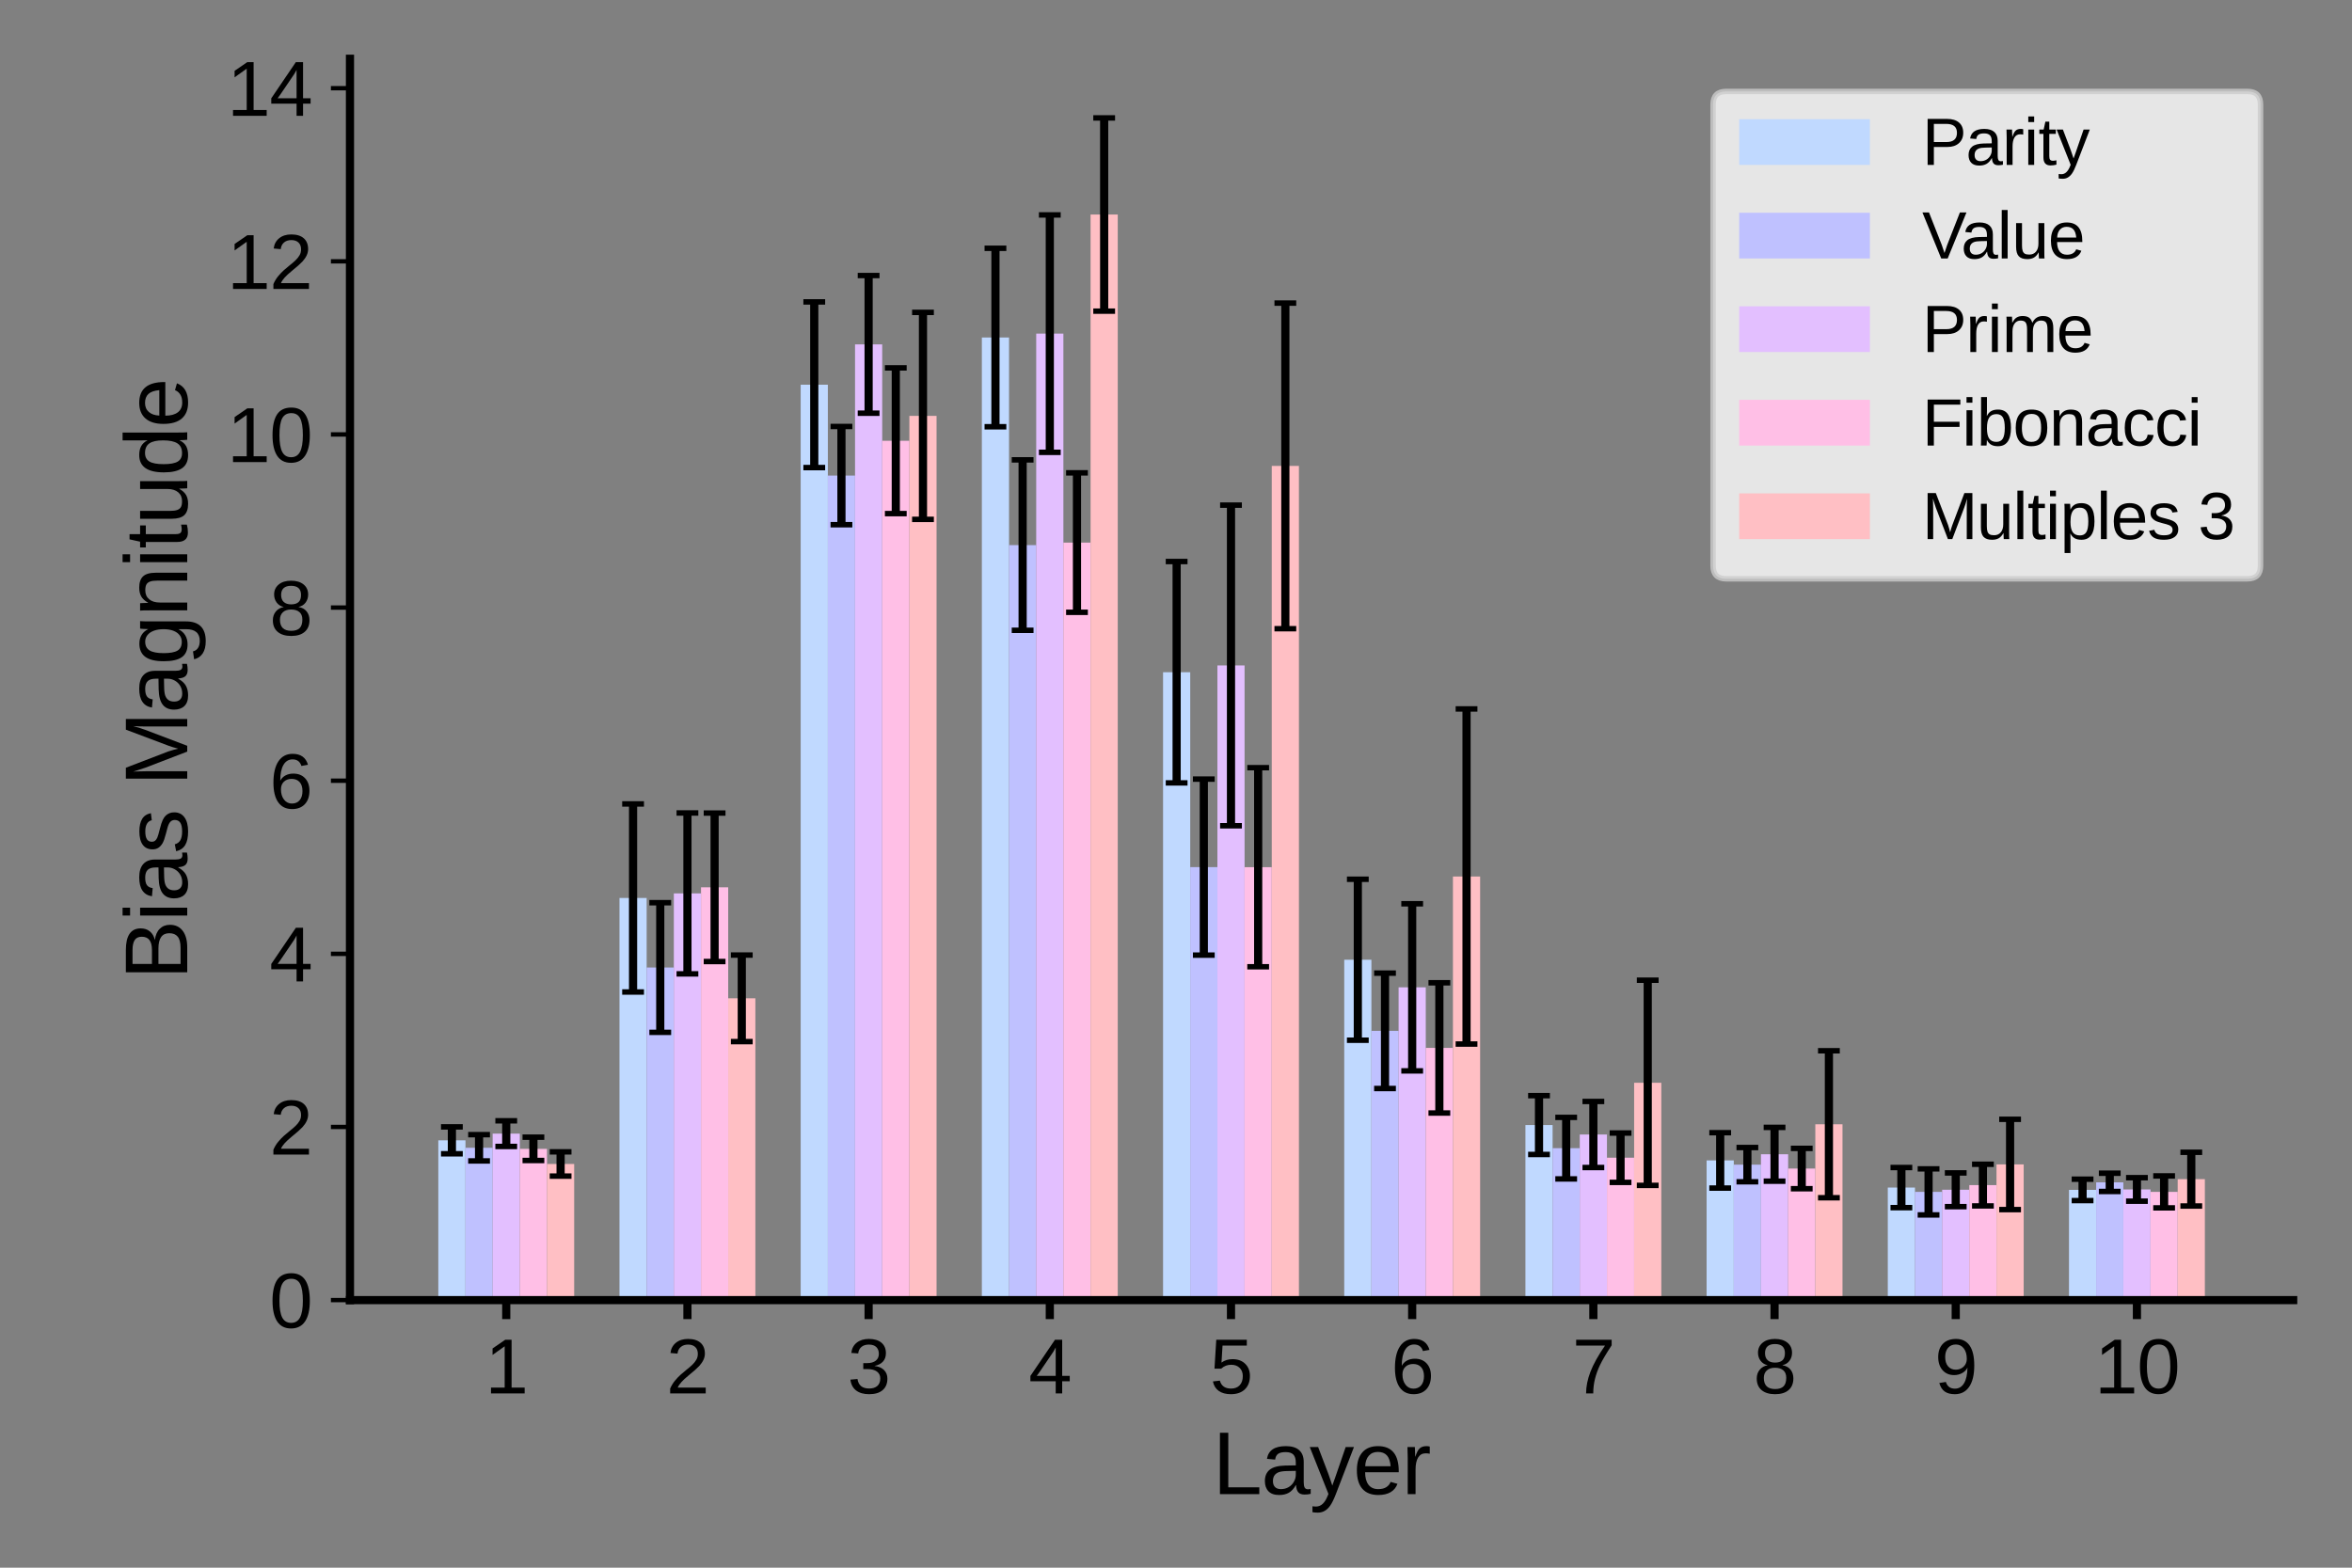 <?xml version="1.0" encoding="utf-8" standalone="no"?>
<!DOCTYPE svg PUBLIC "-//W3C//DTD SVG 1.1//EN"
  "http://www.w3.org/Graphics/SVG/1.1/DTD/svg11.dtd">
<svg xmlns:xlink="http://www.w3.org/1999/xlink" width="432pt" height="288pt" viewBox="0 0 432 288" xmlns="http://www.w3.org/2000/svg" version="1.1">
 <rect x="0" y="0" width="432" height="288" fill="#808080" stroke="none"/>
 <defs>
  <style type="text/css">*{stroke-linejoin: round; stroke-linecap: butt}</style>
 </defs>
 <g id="figure_1">
  <g id="patch_1">
   <path d="M 0 288 
L 432 288 
L 432 0 
L 0 0 
L 0 288 
z
" style="fill: none"/>
  </g>
  <g id="axes_1">
   <g id="patch_2">
    <path d="M 64.28 238.84 
L 421.2 238.84 
L 421.2 10.8 
L 64.28 10.8 
L 64.28 238.84 
z
" style="fill: none"/>
   </g>
   <g id="patch_3">
    <path d="M 80.504 238.84 
L 85.496 238.84 
L 85.496 209.49 
L 80.504 209.49 
z
" clip-path="url(#pb40a3a66c6)" style="fill: #c0d9ff"/>
   </g>
   <g id="patch_4">
    <path d="M 113.783 238.84 
L 118.775 238.84 
L 118.775 164.964 
L 113.783 164.964 
z
" clip-path="url(#pb40a3a66c6)" style="fill: #c0d9ff"/>
   </g>
   <g id="patch_5">
    <path d="M 147.062 238.84 
L 152.054 238.84 
L 152.054 70.68 
L 147.062 70.68 
z
" clip-path="url(#pb40a3a66c6)" style="fill: #c0d9ff"/>
   </g>
   <g id="patch_6">
    <path d="M 180.341 238.84 
L 185.333 238.84 
L 185.333 62.006 
L 180.341 62.006 
z
" clip-path="url(#pb40a3a66c6)" style="fill: #c0d9ff"/>
   </g>
   <g id="patch_7">
    <path d="M 213.621 238.84 
L 218.613 238.84 
L 218.613 123.491 
L 213.621 123.491 
z
" clip-path="url(#pb40a3a66c6)" style="fill: #c0d9ff"/>
   </g>
   <g id="patch_8">
    <path d="M 246.9 238.84 
L 251.892 238.84 
L 251.892 176.313 
L 246.9 176.313 
z
" clip-path="url(#pb40a3a66c6)" style="fill: #c0d9ff"/>
   </g>
   <g id="patch_9">
    <path d="M 280.179 238.84 
L 285.171 238.84 
L 285.171 206.686 
L 280.179 206.686 
z
" clip-path="url(#pb40a3a66c6)" style="fill: #c0d9ff"/>
   </g>
   <g id="patch_10">
    <path d="M 313.458 238.84 
L 318.45 238.84 
L 318.45 213.173 
L 313.458 213.173 
z
" clip-path="url(#pb40a3a66c6)" style="fill: #c0d9ff"/>
   </g>
   <g id="patch_11">
    <path d="M 346.738 238.84 
L 351.73 238.84 
L 351.73 218.169 
L 346.738 218.169 
z
" clip-path="url(#pb40a3a66c6)" style="fill: #c0d9ff"/>
   </g>
   <g id="patch_12">
    <path d="M 380.017 238.84 
L 385.009 238.84 
L 385.009 218.592 
L 380.017 218.592 
z
" clip-path="url(#pb40a3a66c6)" style="fill: #c0d9ff"/>
   </g>
   <g id="patch_13">
    <path d="M 85.496 238.84 
L 90.487 238.84 
L 90.487 210.865 
L 85.496 210.865 
z
" clip-path="url(#pb40a3a66c6)" style="fill: #bfc1ff"/>
   </g>
   <g id="patch_14">
    <path d="M 118.775 238.84 
L 123.767 238.84 
L 123.767 177.747 
L 118.775 177.747 
z
" clip-path="url(#pb40a3a66c6)" style="fill: #bfc1ff"/>
   </g>
   <g id="patch_15">
    <path d="M 152.054 238.84 
L 157.046 238.84 
L 157.046 87.371 
L 152.054 87.371 
z
" clip-path="url(#pb40a3a66c6)" style="fill: #bfc1ff"/>
   </g>
   <g id="patch_16">
    <path d="M 185.333 238.84 
L 190.325 238.84 
L 190.325 100.139 
L 185.333 100.139 
z
" clip-path="url(#pb40a3a66c6)" style="fill: #bfc1ff"/>
   </g>
   <g id="patch_17">
    <path d="M 218.613 238.84 
L 223.604 238.84 
L 223.604 159.3 
L 218.613 159.3 
z
" clip-path="url(#pb40a3a66c6)" style="fill: #bfc1ff"/>
   </g>
   <g id="patch_18">
    <path d="M 251.892 238.84 
L 256.884 238.84 
L 256.884 189.373 
L 251.892 189.373 
z
" clip-path="url(#pb40a3a66c6)" style="fill: #bfc1ff"/>
   </g>
   <g id="patch_19">
    <path d="M 285.171 238.84 
L 290.163 238.84 
L 290.163 210.928 
L 285.171 210.928 
z
" clip-path="url(#pb40a3a66c6)" style="fill: #bfc1ff"/>
   </g>
   <g id="patch_20">
    <path d="M 318.45 238.84 
L 323.442 238.84 
L 323.442 213.959 
L 318.45 213.959 
z
" clip-path="url(#pb40a3a66c6)" style="fill: #bfc1ff"/>
   </g>
   <g id="patch_21">
    <path d="M 351.73 238.84 
L 356.721 238.84 
L 356.721 218.962 
L 351.73 218.962 
z
" clip-path="url(#pb40a3a66c6)" style="fill: #bfc1ff"/>
   </g>
   <g id="patch_22">
    <path d="M 385.009 238.84 
L 390.001 238.84 
L 390.001 217.207 
L 385.009 217.207 
z
" clip-path="url(#pb40a3a66c6)" style="fill: #bfc1ff"/>
   </g>
   <g id="patch_23">
    <path d="M 90.487 238.84 
L 95.479 238.84 
L 95.479 208.255 
L 90.487 208.255 
z
" clip-path="url(#pb40a3a66c6)" style="fill: #e3bfff"/>
   </g>
   <g id="patch_24">
    <path d="M 123.767 238.84 
L 128.759 238.84 
L 128.759 164.129 
L 123.767 164.129 
z
" clip-path="url(#pb40a3a66c6)" style="fill: #e3bfff"/>
   </g>
   <g id="patch_25">
    <path d="M 157.046 238.84 
L 162.038 238.84 
L 162.038 63.264 
L 157.046 63.264 
z
" clip-path="url(#pb40a3a66c6)" style="fill: #e3bfff"/>
   </g>
   <g id="patch_26">
    <path d="M 190.325 238.84 
L 195.317 238.84 
L 195.317 61.292 
L 190.325 61.292 
z
" clip-path="url(#pb40a3a66c6)" style="fill: #e3bfff"/>
   </g>
   <g id="patch_27">
    <path d="M 223.604 238.84 
L 228.596 238.84 
L 228.596 122.249 
L 223.604 122.249 
z
" clip-path="url(#pb40a3a66c6)" style="fill: #e3bfff"/>
   </g>
   <g id="patch_28">
    <path d="M 256.884 238.84 
L 261.876 238.84 
L 261.876 181.38 
L 256.884 181.38 
z
" clip-path="url(#pb40a3a66c6)" style="fill: #e3bfff"/>
   </g>
   <g id="patch_29">
    <path d="M 290.163 238.84 
L 295.155 238.84 
L 295.155 208.417 
L 290.163 208.417 
z
" clip-path="url(#pb40a3a66c6)" style="fill: #e3bfff"/>
   </g>
   <g id="patch_30">
    <path d="M 323.442 238.84 
L 328.434 238.84 
L 328.434 212.052 
L 323.442 212.052 
z
" clip-path="url(#pb40a3a66c6)" style="fill: #e3bfff"/>
   </g>
   <g id="patch_31">
    <path d="M 356.721 238.84 
L 361.713 238.84 
L 361.713 218.573 
L 356.721 218.573 
z
" clip-path="url(#pb40a3a66c6)" style="fill: #e3bfff"/>
   </g>
   <g id="patch_32">
    <path d="M 390.001 238.84 
L 394.993 238.84 
L 394.993 218.511 
L 390.001 218.511 
z
" clip-path="url(#pb40a3a66c6)" style="fill: #e3bfff"/>
   </g>
   <g id="patch_33">
    <path d="M 95.479 238.84 
L 100.471 238.84 
L 100.471 211.052 
L 95.479 211.052 
z
" clip-path="url(#pb40a3a66c6)" style="fill: #ffbfe6"/>
   </g>
   <g id="patch_34">
    <path d="M 128.759 238.84 
L 133.75 238.84 
L 133.75 163.004 
L 128.759 163.004 
z
" clip-path="url(#pb40a3a66c6)" style="fill: #ffbfe6"/>
   </g>
   <g id="patch_35">
    <path d="M 162.038 238.84 
L 167.03 238.84 
L 167.03 80.971 
L 162.038 80.971 
z
" clip-path="url(#pb40a3a66c6)" style="fill: #ffbfe6"/>
   </g>
   <g id="patch_36">
    <path d="M 195.317 238.84 
L 200.309 238.84 
L 200.309 99.677 
L 195.317 99.677 
z
" clip-path="url(#pb40a3a66c6)" style="fill: #ffbfe6"/>
   </g>
   <g id="patch_37">
    <path d="M 228.596 238.84 
L 233.588 238.84 
L 233.588 159.315 
L 228.596 159.315 
z
" clip-path="url(#pb40a3a66c6)" style="fill: #ffbfe6"/>
   </g>
   <g id="patch_38">
    <path d="M 261.876 238.84 
L 266.867 238.84 
L 266.867 192.508 
L 261.876 192.508 
z
" clip-path="url(#pb40a3a66c6)" style="fill: #ffbfe6"/>
   </g>
   <g id="patch_39">
    <path d="M 295.155 238.84 
L 300.147 238.84 
L 300.147 212.685 
L 295.155 212.685 
z
" clip-path="url(#pb40a3a66c6)" style="fill: #ffbfe6"/>
   </g>
   <g id="patch_40">
    <path d="M 328.434 238.84 
L 333.426 238.84 
L 333.426 214.676 
L 328.434 214.676 
z
" clip-path="url(#pb40a3a66c6)" style="fill: #ffbfe6"/>
   </g>
   <g id="patch_41">
    <path d="M 361.713 238.84 
L 366.705 238.84 
L 366.705 217.715 
L 361.713 217.715 
z
" clip-path="url(#pb40a3a66c6)" style="fill: #ffbfe6"/>
   </g>
   <g id="patch_42">
    <path d="M 394.993 238.84 
L 399.984 238.84 
L 399.984 218.962 
L 394.993 218.962 
z
" clip-path="url(#pb40a3a66c6)" style="fill: #ffbfe6"/>
   </g>
   <g id="patch_43">
    <path d="M 100.471 238.84 
L 105.463 238.84 
L 105.463 213.835 
L 100.471 213.835 
z
" clip-path="url(#pb40a3a66c6)" style="fill: #ffbfc4"/>
   </g>
   <g id="patch_44">
    <path d="M 133.75 238.84 
L 138.742 238.84 
L 138.742 183.402 
L 133.75 183.402 
z
" clip-path="url(#pb40a3a66c6)" style="fill: #ffbfc4"/>
   </g>
   <g id="patch_45">
    <path d="M 167.03 238.84 
L 172.022 238.84 
L 172.022 76.405 
L 167.03 76.405 
z
" clip-path="url(#pb40a3a66c6)" style="fill: #ffbfc4"/>
   </g>
   <g id="patch_46">
    <path d="M 200.309 238.84 
L 205.301 238.84 
L 205.301 39.411 
L 200.309 39.411 
z
" clip-path="url(#pb40a3a66c6)" style="fill: #ffbfc4"/>
   </g>
   <g id="patch_47">
    <path d="M 233.588 238.84 
L 238.58 238.84 
L 238.58 85.592 
L 233.588 85.592 
z
" clip-path="url(#pb40a3a66c6)" style="fill: #ffbfc4"/>
   </g>
   <g id="patch_48">
    <path d="M 266.867 238.84 
L 271.859 238.84 
L 271.859 161.023 
L 266.867 161.023 
z
" clip-path="url(#pb40a3a66c6)" style="fill: #ffbfc4"/>
   </g>
   <g id="patch_49">
    <path d="M 300.147 238.84 
L 305.139 238.84 
L 305.139 198.921 
L 300.147 198.921 
z
" clip-path="url(#pb40a3a66c6)" style="fill: #ffbfc4"/>
   </g>
   <g id="patch_50">
    <path d="M 333.426 238.84 
L 338.418 238.84 
L 338.418 206.537 
L 333.426 206.537 
z
" clip-path="url(#pb40a3a66c6)" style="fill: #ffbfc4"/>
   </g>
   <g id="patch_51">
    <path d="M 366.705 238.84 
L 371.697 238.84 
L 371.697 213.919 
L 366.705 213.919 
z
" clip-path="url(#pb40a3a66c6)" style="fill: #ffbfc4"/>
   </g>
   <g id="patch_52">
    <path d="M 399.984 238.84 
L 404.976 238.84 
L 404.976 216.622 
L 399.984 216.622 
z
" clip-path="url(#pb40a3a66c6)" style="fill: #ffbfc4"/>
   </g>
   <g id="matplotlib.axis_1">
    <g id="xtick_1">
     <g id="line2d_1">
      <defs>
       <path id="m3e367d8a9b" d="M 0 0 
L 0 3.5 
" style="stroke: #000000; stroke-width: 1.5"/>
      </defs>
      <g>
       <use xlink:href="#m3e367d8a9b" x="92.983" y="238.84" style="stroke: #000000; stroke-width: 1.5"/>
      </g>
     </g>
     <g id="text_1">
      <!-- 1 -->
      <g transform="translate(89.091 255.986) scale(0.14 -0.14)">
       <defs>
        <path id="LiberationSans-31" d="M 488 0 
L 488 478 
L 1609 478 
L 1609 3866 
L 616 3156 
L 616 3688 
L 1656 4403 
L 2175 4403 
L 2175 478 
L 3247 478 
L 3247 0 
L 488 0 
z
" transform="scale(0.016)"/>
       </defs>
       <use xlink:href="#LiberationSans-31"/>
      </g>
     </g>
    </g>
    <g id="xtick_2">
     <g id="line2d_2">
      <g>
       <use xlink:href="#m3e367d8a9b" x="126.263" y="238.84" style="stroke: #000000; stroke-width: 1.5"/>
      </g>
     </g>
     <g id="text_2">
      <!-- 2 -->
      <g transform="translate(122.37 255.986) scale(0.14 -0.14)">
       <defs>
        <path id="LiberationSans-32" d="M 322 0 
L 322 397 
Q 481 763 711 1042 
Q 941 1322 1194 1548 
Q 1447 1775 1695 1969 
Q 1944 2163 2144 2356 
Q 2344 2550 2467 2762 
Q 2591 2975 2591 3244 
Q 2591 3606 2378 3806 
Q 2166 4006 1788 4006 
Q 1428 4006 1195 3811 
Q 963 3616 922 3263 
L 347 3316 
Q 409 3844 795 4156 
Q 1181 4469 1788 4469 
Q 2453 4469 2811 4155 
Q 3169 3841 3169 3263 
Q 3169 3006 3051 2753 
Q 2934 2500 2703 2247 
Q 2472 1994 1819 1463 
Q 1459 1169 1246 933 
Q 1034 697 941 478 
L 3238 478 
L 3238 0 
L 322 0 
z
" transform="scale(0.016)"/>
       </defs>
       <use xlink:href="#LiberationSans-32"/>
      </g>
     </g>
    </g>
    <g id="xtick_3">
     <g id="line2d_3">
      <g>
       <use xlink:href="#m3e367d8a9b" x="159.542" y="238.84" style="stroke: #000000; stroke-width: 1.5"/>
      </g>
     </g>
     <g id="text_3">
      <!-- 3 -->
      <g transform="translate(155.649 255.986) scale(0.14 -0.14)">
       <defs>
        <path id="LiberationSans-33" d="M 3278 1216 
Q 3278 606 2890 271 
Q 2503 -63 1784 -63 
Q 1116 -63 717 239 
Q 319 541 244 1131 
L 825 1184 
Q 938 403 1784 403 
Q 2209 403 2451 612 
Q 2694 822 2694 1234 
Q 2694 1594 2417 1795 
Q 2141 1997 1619 1997 
L 1300 1997 
L 1300 2484 
L 1606 2484 
Q 2069 2484 2323 2686 
Q 2578 2888 2578 3244 
Q 2578 3597 2370 3801 
Q 2163 4006 1753 4006 
Q 1381 4006 1151 3815 
Q 922 3625 884 3278 
L 319 3322 
Q 381 3863 767 4166 
Q 1153 4469 1759 4469 
Q 2422 4469 2789 4161 
Q 3156 3853 3156 3303 
Q 3156 2881 2920 2617 
Q 2684 2353 2234 2259 
L 2234 2247 
Q 2728 2194 3003 1916 
Q 3278 1638 3278 1216 
z
" transform="scale(0.016)"/>
       </defs>
       <use xlink:href="#LiberationSans-33"/>
      </g>
     </g>
    </g>
    <g id="xtick_4">
     <g id="line2d_4">
      <g>
       <use xlink:href="#m3e367d8a9b" x="192.821" y="238.84" style="stroke: #000000; stroke-width: 1.5"/>
      </g>
     </g>
     <g id="text_4">
      <!-- 4 -->
      <g transform="translate(188.928 255.986) scale(0.14 -0.14)">
       <defs>
        <path id="LiberationSans-34" d="M 2753 997 
L 2753 0 
L 2222 0 
L 2222 997 
L 147 997 
L 147 1434 
L 2163 4403 
L 2753 4403 
L 2753 1441 
L 3372 1441 
L 3372 997 
L 2753 997 
z
M 2222 3769 
Q 2216 3750 2134 3603 
Q 2053 3456 2013 3397 
L 884 1734 
L 716 1503 
L 666 1441 
L 2222 1441 
L 2222 3769 
z
" transform="scale(0.016)"/>
       </defs>
       <use xlink:href="#LiberationSans-34"/>
      </g>
     </g>
    </g>
    <g id="xtick_5">
     <g id="line2d_5">
      <g>
       <use xlink:href="#m3e367d8a9b" x="226.1" y="238.84" style="stroke: #000000; stroke-width: 1.5"/>
      </g>
     </g>
     <g id="text_5">
      <!-- 5 -->
      <g transform="translate(222.208 255.986) scale(0.14 -0.14)">
       <defs>
        <path id="LiberationSans-35" d="M 3291 1434 
Q 3291 738 2877 337 
Q 2463 -63 1728 -63 
Q 1113 -63 734 206 
Q 356 475 256 984 
L 825 1050 
Q 1003 397 1741 397 
Q 2194 397 2450 670 
Q 2706 944 2706 1422 
Q 2706 1838 2448 2094 
Q 2191 2350 1753 2350 
Q 1525 2350 1328 2278 
Q 1131 2206 934 2034 
L 384 2034 
L 531 4403 
L 3034 4403 
L 3034 3925 
L 1044 3925 
L 959 2528 
Q 1325 2809 1869 2809 
Q 2519 2809 2905 2428 
Q 3291 2047 3291 1434 
z
" transform="scale(0.016)"/>
       </defs>
       <use xlink:href="#LiberationSans-35"/>
      </g>
     </g>
    </g>
    <g id="xtick_6">
     <g id="line2d_6">
      <g>
       <use xlink:href="#m3e367d8a9b" x="259.38" y="238.84" style="stroke: #000000; stroke-width: 1.5"/>
      </g>
     </g>
     <g id="text_6">
      <!-- 6 -->
      <g transform="translate(255.487 255.986) scale(0.14 -0.14)">
       <defs>
        <path id="LiberationSans-36" d="M 3278 1441 
Q 3278 744 2900 340 
Q 2522 -63 1856 -63 
Q 1113 -63 719 490 
Q 325 1044 325 2100 
Q 325 3244 734 3856 
Q 1144 4469 1900 4469 
Q 2897 4469 3156 3572 
L 2619 3475 
Q 2453 4013 1894 4013 
Q 1413 4013 1148 3564 
Q 884 3116 884 2266 
Q 1038 2550 1316 2698 
Q 1594 2847 1953 2847 
Q 2563 2847 2920 2465 
Q 3278 2084 3278 1441 
z
M 2706 1416 
Q 2706 1894 2472 2153 
Q 2238 2413 1819 2413 
Q 1425 2413 1183 2183 
Q 941 1953 941 1550 
Q 941 1041 1192 716 
Q 1444 391 1838 391 
Q 2244 391 2475 664 
Q 2706 938 2706 1416 
z
" transform="scale(0.016)"/>
       </defs>
       <use xlink:href="#LiberationSans-36"/>
      </g>
     </g>
    </g>
    <g id="xtick_7">
     <g id="line2d_7">
      <g>
       <use xlink:href="#m3e367d8a9b" x="292.659" y="238.84" style="stroke: #000000; stroke-width: 1.5"/>
      </g>
     </g>
     <g id="text_7">
      <!-- 7 -->
      <g transform="translate(288.766 255.986) scale(0.14 -0.14)">
       <defs>
        <path id="LiberationSans-37" d="M 3238 3947 
Q 2563 2916 2284 2331 
Q 2006 1747 1867 1178 
Q 1728 609 1728 0 
L 1141 0 
Q 1141 844 1498 1776 
Q 1856 2709 2694 3925 
L 328 3925 
L 328 4403 
L 3238 4403 
L 3238 3947 
z
" transform="scale(0.016)"/>
       </defs>
       <use xlink:href="#LiberationSans-37"/>
      </g>
     </g>
    </g>
    <g id="xtick_8">
     <g id="line2d_8">
      <g>
       <use xlink:href="#m3e367d8a9b" x="325.938" y="238.84" style="stroke: #000000; stroke-width: 1.5"/>
      </g>
     </g>
     <g id="text_8">
      <!-- 8 -->
      <g transform="translate(322.045 255.986) scale(0.14 -0.14)">
       <defs>
        <path id="LiberationSans-38" d="M 3281 1228 
Q 3281 619 2893 278 
Q 2506 -63 1781 -63 
Q 1075 -63 676 271 
Q 278 606 278 1222 
Q 278 1653 525 1947 
Q 772 2241 1156 2303 
L 1156 2316 
Q 797 2400 589 2681 
Q 381 2963 381 3341 
Q 381 3844 757 4156 
Q 1134 4469 1769 4469 
Q 2419 4469 2795 4162 
Q 3172 3856 3172 3334 
Q 3172 2956 2962 2675 
Q 2753 2394 2391 2322 
L 2391 2309 
Q 2813 2241 3047 1952 
Q 3281 1663 3281 1228 
z
M 2588 3303 
Q 2588 4050 1769 4050 
Q 1372 4050 1164 3862 
Q 956 3675 956 3303 
Q 956 2925 1170 2726 
Q 1384 2528 1775 2528 
Q 2172 2528 2380 2711 
Q 2588 2894 2588 3303 
z
M 2697 1281 
Q 2697 1691 2453 1898 
Q 2209 2106 1769 2106 
Q 1341 2106 1100 1882 
Q 859 1659 859 1269 
Q 859 359 1788 359 
Q 2247 359 2472 579 
Q 2697 800 2697 1281 
z
" transform="scale(0.016)"/>
       </defs>
       <use xlink:href="#LiberationSans-38"/>
      </g>
     </g>
    </g>
    <g id="xtick_9">
     <g id="line2d_9">
      <g>
       <use xlink:href="#m3e367d8a9b" x="359.217" y="238.84" style="stroke: #000000; stroke-width: 1.5"/>
      </g>
     </g>
     <g id="text_9">
      <!-- 9 -->
      <g transform="translate(355.325 255.986) scale(0.14 -0.14)">
       <defs>
        <path id="LiberationSans-39" d="M 3256 2291 
Q 3256 1156 2842 546 
Q 2428 -63 1663 -63 
Q 1147 -63 836 154 
Q 525 372 391 856 
L 928 941 
Q 1097 391 1672 391 
Q 2156 391 2422 841 
Q 2688 1291 2700 2125 
Q 2575 1844 2272 1673 
Q 1969 1503 1606 1503 
Q 1013 1503 656 1909 
Q 300 2316 300 2988 
Q 300 3678 687 4073 
Q 1075 4469 1766 4469 
Q 2500 4469 2878 3925 
Q 3256 3381 3256 2291 
z
M 2644 2834 
Q 2644 3366 2400 3689 
Q 2156 4013 1747 4013 
Q 1341 4013 1106 3736 
Q 872 3459 872 2988 
Q 872 2506 1106 2226 
Q 1341 1947 1741 1947 
Q 1984 1947 2193 2058 
Q 2403 2169 2523 2372 
Q 2644 2575 2644 2834 
z
" transform="scale(0.016)"/>
       </defs>
       <use xlink:href="#LiberationSans-39"/>
      </g>
     </g>
    </g>
    <g id="xtick_10">
     <g id="line2d_10">
      <g>
       <use xlink:href="#m3e367d8a9b" x="392.497" y="238.84" style="stroke: #000000; stroke-width: 1.5"/>
      </g>
     </g>
     <g id="text_10">
      <!-- 10 -->
      <g transform="translate(384.711 255.986) scale(0.14 -0.14)">
       <defs>
        <path id="LiberationSans-30" d="M 3309 2203 
Q 3309 1100 2920 518 
Q 2531 -63 1772 -63 
Q 1013 -63 631 515 
Q 250 1094 250 2203 
Q 250 3338 620 3903 
Q 991 4469 1791 4469 
Q 2569 4469 2939 3897 
Q 3309 3325 3309 2203 
z
M 2738 2203 
Q 2738 3156 2517 3584 
Q 2297 4013 1791 4013 
Q 1272 4013 1045 3591 
Q 819 3169 819 2203 
Q 819 1266 1048 831 
Q 1278 397 1778 397 
Q 2275 397 2506 840 
Q 2738 1284 2738 2203 
z
" transform="scale(0.016)"/>
       </defs>
       <use xlink:href="#LiberationSans-31"/>
       <use xlink:href="#LiberationSans-30" x="55.615"/>
      </g>
     </g>
    </g>
    <g id="text_11">
     <!-- Layer -->
     <g transform="translate(222.73 274.486) scale(0.16 -0.16)">
      <defs>
       <path id="LiberationSans-4c" d="M 525 0 
L 525 4403 
L 1122 4403 
L 1122 488 
L 3347 488 
L 3347 0 
L 525 0 
z
" transform="scale(0.016)"/>
       <path id="LiberationSans-61" d="M 1294 -63 
Q 784 -63 528 206 
Q 272 475 272 944 
Q 272 1469 617 1750 
Q 963 2031 1731 2050 
L 2491 2063 
L 2491 2247 
Q 2491 2659 2316 2837 
Q 2141 3016 1766 3016 
Q 1388 3016 1216 2887 
Q 1044 2759 1009 2478 
L 422 2531 
Q 566 3444 1778 3444 
Q 2416 3444 2737 3151 
Q 3059 2859 3059 2306 
L 3059 850 
Q 3059 600 3125 473 
Q 3191 347 3375 347 
Q 3456 347 3559 369 
L 3559 19 
Q 3347 -31 3125 -31 
Q 2813 -31 2670 133 
Q 2528 297 2509 647 
L 2491 647 
Q 2275 259 1989 98 
Q 1703 -63 1294 -63 
z
M 1422 359 
Q 1731 359 1972 500 
Q 2213 641 2352 886 
Q 2491 1131 2491 1391 
L 2491 1669 
L 1875 1656 
Q 1478 1650 1273 1575 
Q 1069 1500 959 1344 
Q 850 1188 850 934 
Q 850 659 998 509 
Q 1147 359 1422 359 
z
" transform="scale(0.016)"/>
       <path id="LiberationSans-79" d="M 597 -1328 
Q 366 -1328 209 -1294 
L 209 -872 
Q 328 -891 472 -891 
Q 997 -891 1303 -119 
L 1356 16 
L 16 3381 
L 616 3381 
L 1328 1513 
Q 1344 1469 1366 1408 
Q 1388 1347 1506 1000 
Q 1625 653 1634 613 
L 1853 1228 
L 2594 3381 
L 3188 3381 
L 1888 0 
Q 1678 -541 1497 -805 
Q 1316 -1069 1095 -1198 
Q 875 -1328 597 -1328 
z
" transform="scale(0.016)"/>
       <path id="LiberationSans-65" d="M 863 1572 
Q 863 991 1103 675 
Q 1344 359 1806 359 
Q 2172 359 2392 506 
Q 2613 653 2691 878 
L 3184 738 
Q 2881 -63 1806 -63 
Q 1056 -63 664 384 
Q 272 831 272 1713 
Q 272 2550 664 2997 
Q 1056 3444 1784 3444 
Q 3275 3444 3275 1647 
L 3275 1572 
L 863 1572 
z
M 2694 2003 
Q 2647 2538 2422 2783 
Q 2197 3028 1775 3028 
Q 1366 3028 1127 2754 
Q 888 2481 869 2003 
L 2694 2003 
z
" transform="scale(0.016)"/>
       <path id="LiberationSans-72" d="M 444 0 
L 444 2594 
Q 444 2950 425 3381 
L 956 3381 
Q 981 2806 981 2691 
L 994 2691 
Q 1128 3125 1303 3284 
Q 1478 3444 1797 3444 
Q 1909 3444 2025 3413 
L 2025 2897 
Q 1913 2928 1725 2928 
Q 1375 2928 1190 2626 
Q 1006 2325 1006 1763 
L 1006 0 
L 444 0 
z
" transform="scale(0.016)"/>
      </defs>
      <use xlink:href="#LiberationSans-4c"/>
      <use xlink:href="#LiberationSans-61" x="55.615"/>
      <use xlink:href="#LiberationSans-79" x="111.23"/>
      <use xlink:href="#LiberationSans-65" x="161.23"/>
      <use xlink:href="#LiberationSans-72" x="216.846"/>
     </g>
    </g>
   </g>
   <g id="matplotlib.axis_2">
    <g id="ytick_1">
     <g id="line2d_11">
      <defs>
       <path id="m200febc9f9" d="M 0 0 
L -3.5 0 
" style="stroke: #000000; stroke-width: 0.8"/>
      </defs>
      <g>
       <use xlink:href="#m200febc9f9" x="64.28" y="238.84" style="stroke: #000000; stroke-width: 0.8"/>
      </g>
     </g>
     <g id="text_12">
      <!-- 0 -->
      <g transform="translate(49.495 243.913) scale(0.14 -0.14)">
       <use xlink:href="#LiberationSans-30"/>
      </g>
     </g>
    </g>
    <g id="ytick_2">
     <g id="line2d_12">
      <g>
       <use xlink:href="#m200febc9f9" x="64.28" y="207.034" style="stroke: #000000; stroke-width: 0.8"/>
      </g>
     </g>
     <g id="text_13">
      <!-- 2 -->
      <g transform="translate(49.495 212.107) scale(0.14 -0.14)">
       <use xlink:href="#LiberationSans-32"/>
      </g>
     </g>
    </g>
    <g id="ytick_3">
     <g id="line2d_13">
      <g>
       <use xlink:href="#m200febc9f9" x="64.28" y="175.229" style="stroke: #000000; stroke-width: 0.8"/>
      </g>
     </g>
     <g id="text_14">
      <!-- 4 -->
      <g transform="translate(49.495 180.302) scale(0.14 -0.14)">
       <use xlink:href="#LiberationSans-34"/>
      </g>
     </g>
    </g>
    <g id="ytick_4">
     <g id="line2d_14">
      <g>
       <use xlink:href="#m200febc9f9" x="64.28" y="143.423" style="stroke: #000000; stroke-width: 0.8"/>
      </g>
     </g>
     <g id="text_15">
      <!-- 6 -->
      <g transform="translate(49.495 148.496) scale(0.14 -0.14)">
       <use xlink:href="#LiberationSans-36"/>
      </g>
     </g>
    </g>
    <g id="ytick_5">
     <g id="line2d_15">
      <g>
       <use xlink:href="#m200febc9f9" x="64.28" y="111.618" style="stroke: #000000; stroke-width: 0.8"/>
      </g>
     </g>
     <g id="text_16">
      <!-- 8 -->
      <g transform="translate(49.495 116.691) scale(0.14 -0.14)">
       <use xlink:href="#LiberationSans-38"/>
      </g>
     </g>
    </g>
    <g id="ytick_6">
     <g id="line2d_16">
      <g>
       <use xlink:href="#m200febc9f9" x="64.28" y="79.812" style="stroke: #000000; stroke-width: 0.8"/>
      </g>
     </g>
     <g id="text_17">
      <!-- 10 -->
      <g transform="translate(41.709 84.885) scale(0.14 -0.14)">
       <use xlink:href="#LiberationSans-31"/>
       <use xlink:href="#LiberationSans-30" x="55.615"/>
      </g>
     </g>
    </g>
    <g id="ytick_7">
     <g id="line2d_17">
      <g>
       <use xlink:href="#m200febc9f9" x="64.28" y="48.007" style="stroke: #000000; stroke-width: 0.8"/>
      </g>
     </g>
     <g id="text_18">
      <!-- 12 -->
      <g transform="translate(41.709 53.079) scale(0.14 -0.14)">
       <use xlink:href="#LiberationSans-31"/>
       <use xlink:href="#LiberationSans-32" x="55.615"/>
      </g>
     </g>
    </g>
    <g id="ytick_8">
     <g id="line2d_18">
      <g>
       <use xlink:href="#m200febc9f9" x="64.28" y="16.201" style="stroke: #000000; stroke-width: 0.8"/>
      </g>
     </g>
     <g id="text_19">
      <!-- 14 -->
      <g transform="translate(41.709 21.274) scale(0.14 -0.14)">
       <use xlink:href="#LiberationSans-31"/>
       <use xlink:href="#LiberationSans-34" x="55.615"/>
      </g>
     </g>
    </g>
    <g id="text_20">
     <!-- Bias Magnitude -->
     <g transform="translate(34.389 179.961) rotate(-90) scale(0.16 -0.16)">
      <defs>
       <path id="LiberationSans-42" d="M 3931 1241 
Q 3931 653 3503 326 
Q 3075 0 2313 0 
L 525 0 
L 525 4403 
L 2125 4403 
Q 3675 4403 3675 3334 
Q 3675 2944 3456 2678 
Q 3238 2413 2838 2322 
Q 3363 2259 3647 1970 
Q 3931 1681 3931 1241 
z
M 3075 3263 
Q 3075 3619 2831 3772 
Q 2588 3925 2125 3925 
L 1122 3925 
L 1122 2531 
L 2125 2531 
Q 2603 2531 2839 2711 
Q 3075 2891 3075 3263 
z
M 3328 1288 
Q 3328 2066 2234 2066 
L 1122 2066 
L 1122 478 
L 2281 478 
Q 2828 478 3078 681 
Q 3328 884 3328 1288 
z
" transform="scale(0.016)"/>
       <path id="LiberationSans-69" d="M 428 4100 
L 428 4638 
L 991 4638 
L 991 4100 
L 428 4100 
z
M 428 0 
L 428 3381 
L 991 3381 
L 991 0 
L 428 0 
z
" transform="scale(0.016)"/>
       <path id="LiberationSans-73" d="M 2969 934 
Q 2969 456 2608 196 
Q 2247 -63 1597 -63 
Q 966 -63 623 145 
Q 281 353 178 794 
L 675 891 
Q 747 619 972 492 
Q 1197 366 1597 366 
Q 2025 366 2223 497 
Q 2422 628 2422 891 
Q 2422 1091 2284 1216 
Q 2147 1341 1841 1422 
L 1438 1528 
Q 953 1653 748 1773 
Q 544 1894 428 2066 
Q 313 2238 313 2488 
Q 313 2950 642 3192 
Q 972 3434 1603 3434 
Q 2163 3434 2492 3237 
Q 2822 3041 2909 2606 
L 2403 2544 
Q 2356 2769 2151 2889 
Q 1947 3009 1603 3009 
Q 1222 3009 1040 2893 
Q 859 2778 859 2544 
Q 859 2400 934 2306 
Q 1009 2213 1156 2147 
Q 1303 2081 1775 1966 
Q 2222 1853 2419 1758 
Q 2616 1663 2730 1547 
Q 2844 1431 2906 1279 
Q 2969 1128 2969 934 
z
" transform="scale(0.016)"/>
       <path id="LiberationSans-20" transform="scale(0.016)"/>
       <path id="LiberationSans-4d" d="M 4269 0 
L 4269 2938 
Q 4269 3425 4297 3875 
Q 4144 3316 4022 3000 
L 2884 0 
L 2466 0 
L 1313 3000 
L 1138 3531 
L 1034 3875 
L 1044 3528 
L 1056 2938 
L 1056 0 
L 525 0 
L 525 4403 
L 1309 4403 
L 2481 1350 
Q 2544 1166 2601 955 
Q 2659 744 2678 650 
Q 2703 775 2783 1029 
Q 2863 1284 2891 1350 
L 4041 4403 
L 4806 4403 
L 4806 0 
L 4269 0 
z
" transform="scale(0.016)"/>
       <path id="LiberationSans-67" d="M 1713 -1328 
Q 1159 -1328 831 -1111 
Q 503 -894 409 -494 
L 975 -413 
Q 1031 -647 1223 -773 
Q 1416 -900 1728 -900 
Q 2569 -900 2569 84 
L 2569 628 
L 2563 628 
Q 2403 303 2125 139 
Q 1847 -25 1475 -25 
Q 853 -25 561 387 
Q 269 800 269 1684 
Q 269 2581 583 3007 
Q 897 3434 1538 3434 
Q 1897 3434 2161 3270 
Q 2425 3106 2569 2803 
L 2575 2803 
Q 2575 2897 2587 3128 
Q 2600 3359 2613 3381 
L 3147 3381 
Q 3128 3213 3128 2681 
L 3128 97 
Q 3128 -1328 1713 -1328 
z
M 2569 1691 
Q 2569 2103 2456 2401 
Q 2344 2700 2139 2858 
Q 1934 3016 1675 3016 
Q 1244 3016 1047 2703 
Q 850 2391 850 1691 
Q 850 997 1034 694 
Q 1219 391 1666 391 
Q 1931 391 2137 547 
Q 2344 703 2456 995 
Q 2569 1288 2569 1691 
z
" transform="scale(0.016)"/>
       <path id="LiberationSans-6e" d="M 2578 0 
L 2578 2144 
Q 2578 2478 2512 2662 
Q 2447 2847 2303 2928 
Q 2159 3009 1881 3009 
Q 1475 3009 1240 2731 
Q 1006 2453 1006 1959 
L 1006 0 
L 444 0 
L 444 2659 
Q 444 3250 425 3381 
L 956 3381 
Q 959 3366 962 3297 
Q 966 3228 970 3139 
Q 975 3050 981 2803 
L 991 2803 
Q 1184 3153 1439 3298 
Q 1694 3444 2072 3444 
Q 2628 3444 2886 3167 
Q 3144 2891 3144 2253 
L 3144 0 
L 2578 0 
z
" transform="scale(0.016)"/>
       <path id="LiberationSans-74" d="M 1731 25 
Q 1453 -50 1163 -50 
Q 488 -50 488 716 
L 488 2972 
L 97 2972 
L 97 3381 
L 509 3381 
L 675 4138 
L 1050 4138 
L 1050 3381 
L 1675 3381 
L 1675 2972 
L 1050 2972 
L 1050 838 
Q 1050 594 1129 495 
Q 1209 397 1406 397 
Q 1519 397 1731 441 
L 1731 25 
z
" transform="scale(0.016)"/>
       <path id="LiberationSans-75" d="M 981 3381 
L 981 1238 
Q 981 903 1047 718 
Q 1113 534 1256 453 
Q 1400 372 1678 372 
Q 2084 372 2318 650 
Q 2553 928 2553 1422 
L 2553 3381 
L 3116 3381 
L 3116 722 
Q 3116 131 3134 0 
L 2603 0 
Q 2600 16 2597 84 
Q 2594 153 2589 242 
Q 2584 331 2578 578 
L 2569 578 
Q 2375 228 2120 82 
Q 1866 -63 1488 -63 
Q 931 -63 673 214 
Q 416 491 416 1128 
L 416 3381 
L 981 3381 
z
" transform="scale(0.016)"/>
       <path id="LiberationSans-64" d="M 2566 544 
Q 2409 219 2151 78 
Q 1894 -63 1513 -63 
Q 872 -63 570 368 
Q 269 800 269 1675 
Q 269 3444 1513 3444 
Q 1897 3444 2153 3303 
Q 2409 3163 2566 2856 
L 2572 2856 
L 2566 3234 
L 2566 4638 
L 3128 4638 
L 3128 697 
Q 3128 169 3147 0 
L 2609 0 
Q 2600 50 2589 231 
Q 2578 413 2578 544 
L 2566 544 
z
M 859 1694 
Q 859 984 1046 678 
Q 1234 372 1656 372 
Q 2134 372 2350 703 
Q 2566 1034 2566 1731 
Q 2566 2403 2350 2715 
Q 2134 3028 1663 3028 
Q 1238 3028 1048 2714 
Q 859 2400 859 1694 
z
" transform="scale(0.016)"/>
      </defs>
      <use xlink:href="#LiberationSans-42"/>
      <use xlink:href="#LiberationSans-69" x="66.699"/>
      <use xlink:href="#LiberationSans-61" x="88.916"/>
      <use xlink:href="#LiberationSans-73" x="144.531"/>
      <use xlink:href="#LiberationSans-20" x="194.531"/>
      <use xlink:href="#LiberationSans-4d" x="222.314"/>
      <use xlink:href="#LiberationSans-61" x="305.615"/>
      <use xlink:href="#LiberationSans-67" x="361.23"/>
      <use xlink:href="#LiberationSans-6e" x="416.846"/>
      <use xlink:href="#LiberationSans-69" x="472.461"/>
      <use xlink:href="#LiberationSans-74" x="494.678"/>
      <use xlink:href="#LiberationSans-75" x="522.461"/>
      <use xlink:href="#LiberationSans-64" x="578.076"/>
      <use xlink:href="#LiberationSans-65" x="633.691"/>
     </g>
    </g>
   </g>
   <g id="LineCollection_1">
    <path d="M 83 211.965 
L 83 207.016 
" clip-path="url(#pb40a3a66c6)" style="fill: none; stroke: #000000; stroke-width: 1.5"/>
    <path d="M 116.279 182.241 
L 116.279 147.688 
" clip-path="url(#pb40a3a66c6)" style="fill: none; stroke: #000000; stroke-width: 1.5"/>
    <path d="M 149.558 85.9 
L 149.558 55.459 
" clip-path="url(#pb40a3a66c6)" style="fill: none; stroke: #000000; stroke-width: 1.5"/>
    <path d="M 182.837 78.396 
L 182.837 45.615 
" clip-path="url(#pb40a3a66c6)" style="fill: none; stroke: #000000; stroke-width: 1.5"/>
    <path d="M 216.117 143.826 
L 216.117 103.157 
" clip-path="url(#pb40a3a66c6)" style="fill: none; stroke: #000000; stroke-width: 1.5"/>
    <path d="M 249.396 191.101 
L 249.396 161.524 
" clip-path="url(#pb40a3a66c6)" style="fill: none; stroke: #000000; stroke-width: 1.5"/>
    <path d="M 282.675 212.091 
L 282.675 201.282 
" clip-path="url(#pb40a3a66c6)" style="fill: none; stroke: #000000; stroke-width: 1.5"/>
    <path d="M 315.954 218.26 
L 315.954 208.085 
" clip-path="url(#pb40a3a66c6)" style="fill: none; stroke: #000000; stroke-width: 1.5"/>
    <path d="M 349.234 221.854 
L 349.234 214.484 
" clip-path="url(#pb40a3a66c6)" style="fill: none; stroke: #000000; stroke-width: 1.5"/>
    <path d="M 382.513 220.561 
L 382.513 216.623 
" clip-path="url(#pb40a3a66c6)" style="fill: none; stroke: #000000; stroke-width: 1.5"/>
   </g>
   <g id="line2d_19">
    <defs>
     <path id="m202838a7d9" d="M 2 0 
L -2 -0 
" style="stroke: #000000"/>
    </defs>
    <g clip-path="url(#pb40a3a66c6)">
     <use xlink:href="#m202838a7d9" x="83" y="211.965" style="stroke: #000000"/>
     <use xlink:href="#m202838a7d9" x="116.279" y="182.241" style="stroke: #000000"/>
     <use xlink:href="#m202838a7d9" x="149.558" y="85.9" style="stroke: #000000"/>
     <use xlink:href="#m202838a7d9" x="182.837" y="78.396" style="stroke: #000000"/>
     <use xlink:href="#m202838a7d9" x="216.117" y="143.826" style="stroke: #000000"/>
     <use xlink:href="#m202838a7d9" x="249.396" y="191.101" style="stroke: #000000"/>
     <use xlink:href="#m202838a7d9" x="282.675" y="212.091" style="stroke: #000000"/>
     <use xlink:href="#m202838a7d9" x="315.954" y="218.26" style="stroke: #000000"/>
     <use xlink:href="#m202838a7d9" x="349.234" y="221.854" style="stroke: #000000"/>
     <use xlink:href="#m202838a7d9" x="382.513" y="220.561" style="stroke: #000000"/>
    </g>
   </g>
   <g id="line2d_20">
    <g clip-path="url(#pb40a3a66c6)">
     <use xlink:href="#m202838a7d9" x="83" y="207.016" style="stroke: #000000"/>
     <use xlink:href="#m202838a7d9" x="116.279" y="147.688" style="stroke: #000000"/>
     <use xlink:href="#m202838a7d9" x="149.558" y="55.459" style="stroke: #000000"/>
     <use xlink:href="#m202838a7d9" x="182.837" y="45.615" style="stroke: #000000"/>
     <use xlink:href="#m202838a7d9" x="216.117" y="103.157" style="stroke: #000000"/>
     <use xlink:href="#m202838a7d9" x="249.396" y="161.524" style="stroke: #000000"/>
     <use xlink:href="#m202838a7d9" x="282.675" y="201.282" style="stroke: #000000"/>
     <use xlink:href="#m202838a7d9" x="315.954" y="208.085" style="stroke: #000000"/>
     <use xlink:href="#m202838a7d9" x="349.234" y="214.484" style="stroke: #000000"/>
     <use xlink:href="#m202838a7d9" x="382.513" y="216.623" style="stroke: #000000"/>
    </g>
   </g>
   <g id="LineCollection_2">
    <path d="M 87.991 213.279 
L 87.991 208.451 
" clip-path="url(#pb40a3a66c6)" style="fill: none; stroke: #000000; stroke-width: 1.5"/>
    <path d="M 121.271 189.654 
L 121.271 165.84 
" clip-path="url(#pb40a3a66c6)" style="fill: none; stroke: #000000; stroke-width: 1.5"/>
    <path d="M 154.55 96.395 
L 154.55 78.348 
" clip-path="url(#pb40a3a66c6)" style="fill: none; stroke: #000000; stroke-width: 1.5"/>
    <path d="M 187.829 115.796 
L 187.829 84.482 
" clip-path="url(#pb40a3a66c6)" style="fill: none; stroke: #000000; stroke-width: 1.5"/>
    <path d="M 221.108 175.47 
L 221.108 143.129 
" clip-path="url(#pb40a3a66c6)" style="fill: none; stroke: #000000; stroke-width: 1.5"/>
    <path d="M 254.388 199.969 
L 254.388 178.778 
" clip-path="url(#pb40a3a66c6)" style="fill: none; stroke: #000000; stroke-width: 1.5"/>
    <path d="M 287.667 216.583 
L 287.667 205.274 
" clip-path="url(#pb40a3a66c6)" style="fill: none; stroke: #000000; stroke-width: 1.5"/>
    <path d="M 320.946 217.105 
L 320.946 210.813 
" clip-path="url(#pb40a3a66c6)" style="fill: none; stroke: #000000; stroke-width: 1.5"/>
    <path d="M 354.226 223.191 
L 354.226 214.733 
" clip-path="url(#pb40a3a66c6)" style="fill: none; stroke: #000000; stroke-width: 1.5"/>
    <path d="M 387.505 218.884 
L 387.505 215.531 
" clip-path="url(#pb40a3a66c6)" style="fill: none; stroke: #000000; stroke-width: 1.5"/>
   </g>
   <g id="line2d_21">
    <g clip-path="url(#pb40a3a66c6)">
     <use xlink:href="#m202838a7d9" x="87.991" y="213.279" style="stroke: #000000"/>
     <use xlink:href="#m202838a7d9" x="121.271" y="189.654" style="stroke: #000000"/>
     <use xlink:href="#m202838a7d9" x="154.55" y="96.395" style="stroke: #000000"/>
     <use xlink:href="#m202838a7d9" x="187.829" y="115.796" style="stroke: #000000"/>
     <use xlink:href="#m202838a7d9" x="221.108" y="175.47" style="stroke: #000000"/>
     <use xlink:href="#m202838a7d9" x="254.388" y="199.969" style="stroke: #000000"/>
     <use xlink:href="#m202838a7d9" x="287.667" y="216.583" style="stroke: #000000"/>
     <use xlink:href="#m202838a7d9" x="320.946" y="217.105" style="stroke: #000000"/>
     <use xlink:href="#m202838a7d9" x="354.226" y="223.191" style="stroke: #000000"/>
     <use xlink:href="#m202838a7d9" x="387.505" y="218.884" style="stroke: #000000"/>
    </g>
   </g>
   <g id="line2d_22">
    <g clip-path="url(#pb40a3a66c6)">
     <use xlink:href="#m202838a7d9" x="87.991" y="208.451" style="stroke: #000000"/>
     <use xlink:href="#m202838a7d9" x="121.271" y="165.84" style="stroke: #000000"/>
     <use xlink:href="#m202838a7d9" x="154.55" y="78.348" style="stroke: #000000"/>
     <use xlink:href="#m202838a7d9" x="187.829" y="84.482" style="stroke: #000000"/>
     <use xlink:href="#m202838a7d9" x="221.108" y="143.129" style="stroke: #000000"/>
     <use xlink:href="#m202838a7d9" x="254.388" y="178.778" style="stroke: #000000"/>
     <use xlink:href="#m202838a7d9" x="287.667" y="205.274" style="stroke: #000000"/>
     <use xlink:href="#m202838a7d9" x="320.946" y="210.813" style="stroke: #000000"/>
     <use xlink:href="#m202838a7d9" x="354.226" y="214.733" style="stroke: #000000"/>
     <use xlink:href="#m202838a7d9" x="387.505" y="215.531" style="stroke: #000000"/>
    </g>
   </g>
   <g id="LineCollection_3">
    <path d="M 92.983 210.612 
L 92.983 205.899 
" clip-path="url(#pb40a3a66c6)" style="fill: none; stroke: #000000; stroke-width: 1.5"/>
    <path d="M 126.263 178.91 
L 126.263 149.348 
" clip-path="url(#pb40a3a66c6)" style="fill: none; stroke: #000000; stroke-width: 1.5"/>
    <path d="M 159.542 75.91 
L 159.542 50.618 
" clip-path="url(#pb40a3a66c6)" style="fill: none; stroke: #000000; stroke-width: 1.5"/>
    <path d="M 192.821 83.103 
L 192.821 39.48 
" clip-path="url(#pb40a3a66c6)" style="fill: none; stroke: #000000; stroke-width: 1.5"/>
    <path d="M 226.1 151.697 
L 226.1 92.801 
" clip-path="url(#pb40a3a66c6)" style="fill: none; stroke: #000000; stroke-width: 1.5"/>
    <path d="M 259.38 196.73 
L 259.38 166.03 
" clip-path="url(#pb40a3a66c6)" style="fill: none; stroke: #000000; stroke-width: 1.5"/>
    <path d="M 292.659 214.486 
L 292.659 202.348 
" clip-path="url(#pb40a3a66c6)" style="fill: none; stroke: #000000; stroke-width: 1.5"/>
    <path d="M 325.938 216.995 
L 325.938 207.108 
" clip-path="url(#pb40a3a66c6)" style="fill: none; stroke: #000000; stroke-width: 1.5"/>
    <path d="M 359.217 221.675 
L 359.217 215.472 
" clip-path="url(#pb40a3a66c6)" style="fill: none; stroke: #000000; stroke-width: 1.5"/>
    <path d="M 392.497 220.674 
L 392.497 216.348 
" clip-path="url(#pb40a3a66c6)" style="fill: none; stroke: #000000; stroke-width: 1.5"/>
   </g>
   <g id="line2d_23">
    <g clip-path="url(#pb40a3a66c6)">
     <use xlink:href="#m202838a7d9" x="92.983" y="210.612" style="stroke: #000000"/>
     <use xlink:href="#m202838a7d9" x="126.263" y="178.91" style="stroke: #000000"/>
     <use xlink:href="#m202838a7d9" x="159.542" y="75.91" style="stroke: #000000"/>
     <use xlink:href="#m202838a7d9" x="192.821" y="83.103" style="stroke: #000000"/>
     <use xlink:href="#m202838a7d9" x="226.1" y="151.697" style="stroke: #000000"/>
     <use xlink:href="#m202838a7d9" x="259.38" y="196.73" style="stroke: #000000"/>
     <use xlink:href="#m202838a7d9" x="292.659" y="214.486" style="stroke: #000000"/>
     <use xlink:href="#m202838a7d9" x="325.938" y="216.995" style="stroke: #000000"/>
     <use xlink:href="#m202838a7d9" x="359.217" y="221.675" style="stroke: #000000"/>
     <use xlink:href="#m202838a7d9" x="392.497" y="220.674" style="stroke: #000000"/>
    </g>
   </g>
   <g id="line2d_24">
    <g clip-path="url(#pb40a3a66c6)">
     <use xlink:href="#m202838a7d9" x="92.983" y="205.899" style="stroke: #000000"/>
     <use xlink:href="#m202838a7d9" x="126.263" y="149.348" style="stroke: #000000"/>
     <use xlink:href="#m202838a7d9" x="159.542" y="50.618" style="stroke: #000000"/>
     <use xlink:href="#m202838a7d9" x="192.821" y="39.48" style="stroke: #000000"/>
     <use xlink:href="#m202838a7d9" x="226.1" y="92.801" style="stroke: #000000"/>
     <use xlink:href="#m202838a7d9" x="259.38" y="166.03" style="stroke: #000000"/>
     <use xlink:href="#m202838a7d9" x="292.659" y="202.348" style="stroke: #000000"/>
     <use xlink:href="#m202838a7d9" x="325.938" y="207.108" style="stroke: #000000"/>
     <use xlink:href="#m202838a7d9" x="359.217" y="215.472" style="stroke: #000000"/>
     <use xlink:href="#m202838a7d9" x="392.497" y="216.348" style="stroke: #000000"/>
    </g>
   </g>
   <g id="LineCollection_4">
    <path d="M 97.975 213.192 
L 97.975 208.913 
" clip-path="url(#pb40a3a66c6)" style="fill: none; stroke: #000000; stroke-width: 1.5"/>
    <path d="M 131.254 176.638 
L 131.254 149.369 
" clip-path="url(#pb40a3a66c6)" style="fill: none; stroke: #000000; stroke-width: 1.5"/>
    <path d="M 164.534 94.359 
L 164.534 67.583 
" clip-path="url(#pb40a3a66c6)" style="fill: none; stroke: #000000; stroke-width: 1.5"/>
    <path d="M 197.813 112.491 
L 197.813 86.864 
" clip-path="url(#pb40a3a66c6)" style="fill: none; stroke: #000000; stroke-width: 1.5"/>
    <path d="M 231.092 177.603 
L 231.092 141.028 
" clip-path="url(#pb40a3a66c6)" style="fill: none; stroke: #000000; stroke-width: 1.5"/>
    <path d="M 264.372 204.473 
L 264.372 180.543 
" clip-path="url(#pb40a3a66c6)" style="fill: none; stroke: #000000; stroke-width: 1.5"/>
    <path d="M 297.651 217.219 
L 297.651 208.15 
" clip-path="url(#pb40a3a66c6)" style="fill: none; stroke: #000000; stroke-width: 1.5"/>
    <path d="M 330.93 218.378 
L 330.93 210.974 
" clip-path="url(#pb40a3a66c6)" style="fill: none; stroke: #000000; stroke-width: 1.5"/>
    <path d="M 364.209 221.542 
L 364.209 213.888 
" clip-path="url(#pb40a3a66c6)" style="fill: none; stroke: #000000; stroke-width: 1.5"/>
    <path d="M 397.489 221.898 
L 397.489 216.026 
" clip-path="url(#pb40a3a66c6)" style="fill: none; stroke: #000000; stroke-width: 1.5"/>
   </g>
   <g id="line2d_25">
    <g clip-path="url(#pb40a3a66c6)">
     <use xlink:href="#m202838a7d9" x="97.975" y="213.192" style="stroke: #000000"/>
     <use xlink:href="#m202838a7d9" x="131.254" y="176.638" style="stroke: #000000"/>
     <use xlink:href="#m202838a7d9" x="164.534" y="94.359" style="stroke: #000000"/>
     <use xlink:href="#m202838a7d9" x="197.813" y="112.491" style="stroke: #000000"/>
     <use xlink:href="#m202838a7d9" x="231.092" y="177.603" style="stroke: #000000"/>
     <use xlink:href="#m202838a7d9" x="264.372" y="204.473" style="stroke: #000000"/>
     <use xlink:href="#m202838a7d9" x="297.651" y="217.219" style="stroke: #000000"/>
     <use xlink:href="#m202838a7d9" x="330.93" y="218.378" style="stroke: #000000"/>
     <use xlink:href="#m202838a7d9" x="364.209" y="221.542" style="stroke: #000000"/>
     <use xlink:href="#m202838a7d9" x="397.489" y="221.898" style="stroke: #000000"/>
    </g>
   </g>
   <g id="line2d_26">
    <g clip-path="url(#pb40a3a66c6)">
     <use xlink:href="#m202838a7d9" x="97.975" y="208.913" style="stroke: #000000"/>
     <use xlink:href="#m202838a7d9" x="131.254" y="149.369" style="stroke: #000000"/>
     <use xlink:href="#m202838a7d9" x="164.534" y="67.583" style="stroke: #000000"/>
     <use xlink:href="#m202838a7d9" x="197.813" y="86.864" style="stroke: #000000"/>
     <use xlink:href="#m202838a7d9" x="231.092" y="141.028" style="stroke: #000000"/>
     <use xlink:href="#m202838a7d9" x="264.372" y="180.543" style="stroke: #000000"/>
     <use xlink:href="#m202838a7d9" x="297.651" y="208.15" style="stroke: #000000"/>
     <use xlink:href="#m202838a7d9" x="330.93" y="210.974" style="stroke: #000000"/>
     <use xlink:href="#m202838a7d9" x="364.209" y="213.888" style="stroke: #000000"/>
     <use xlink:href="#m202838a7d9" x="397.489" y="216.026" style="stroke: #000000"/>
    </g>
   </g>
   <g id="LineCollection_5">
    <path d="M 102.967 216.06 
L 102.967 211.61 
" clip-path="url(#pb40a3a66c6)" style="fill: none; stroke: #000000; stroke-width: 1.5"/>
    <path d="M 136.246 191.348 
L 136.246 175.455 
" clip-path="url(#pb40a3a66c6)" style="fill: none; stroke: #000000; stroke-width: 1.5"/>
    <path d="M 169.526 95.419 
L 169.526 57.39 
" clip-path="url(#pb40a3a66c6)" style="fill: none; stroke: #000000; stroke-width: 1.5"/>
    <path d="M 202.805 57.163 
L 202.805 21.659 
" clip-path="url(#pb40a3a66c6)" style="fill: none; stroke: #000000; stroke-width: 1.5"/>
    <path d="M 236.084 115.5 
L 236.084 55.683 
" clip-path="url(#pb40a3a66c6)" style="fill: none; stroke: #000000; stroke-width: 1.5"/>
    <path d="M 269.363 191.806 
L 269.363 130.24 
" clip-path="url(#pb40a3a66c6)" style="fill: none; stroke: #000000; stroke-width: 1.5"/>
    <path d="M 302.643 217.769 
L 302.643 180.073 
" clip-path="url(#pb40a3a66c6)" style="fill: none; stroke: #000000; stroke-width: 1.5"/>
    <path d="M 335.922 220.037 
L 335.922 193.036 
" clip-path="url(#pb40a3a66c6)" style="fill: none; stroke: #000000; stroke-width: 1.5"/>
    <path d="M 369.201 222.211 
L 369.201 205.627 
" clip-path="url(#pb40a3a66c6)" style="fill: none; stroke: #000000; stroke-width: 1.5"/>
    <path d="M 402.48 221.562 
L 402.48 211.682 
" clip-path="url(#pb40a3a66c6)" style="fill: none; stroke: #000000; stroke-width: 1.5"/>
   </g>
   <g id="line2d_27">
    <g clip-path="url(#pb40a3a66c6)">
     <use xlink:href="#m202838a7d9" x="102.967" y="216.06" style="stroke: #000000"/>
     <use xlink:href="#m202838a7d9" x="136.246" y="191.348" style="stroke: #000000"/>
     <use xlink:href="#m202838a7d9" x="169.526" y="95.419" style="stroke: #000000"/>
     <use xlink:href="#m202838a7d9" x="202.805" y="57.163" style="stroke: #000000"/>
     <use xlink:href="#m202838a7d9" x="236.084" y="115.5" style="stroke: #000000"/>
     <use xlink:href="#m202838a7d9" x="269.363" y="191.806" style="stroke: #000000"/>
     <use xlink:href="#m202838a7d9" x="302.643" y="217.769" style="stroke: #000000"/>
     <use xlink:href="#m202838a7d9" x="335.922" y="220.037" style="stroke: #000000"/>
     <use xlink:href="#m202838a7d9" x="369.201" y="222.211" style="stroke: #000000"/>
     <use xlink:href="#m202838a7d9" x="402.48" y="221.562" style="stroke: #000000"/>
    </g>
   </g>
   <g id="line2d_28">
    <g clip-path="url(#pb40a3a66c6)">
     <use xlink:href="#m202838a7d9" x="102.967" y="211.61" style="stroke: #000000"/>
     <use xlink:href="#m202838a7d9" x="136.246" y="175.455" style="stroke: #000000"/>
     <use xlink:href="#m202838a7d9" x="169.526" y="57.39" style="stroke: #000000"/>
     <use xlink:href="#m202838a7d9" x="202.805" y="21.659" style="stroke: #000000"/>
     <use xlink:href="#m202838a7d9" x="236.084" y="55.683" style="stroke: #000000"/>
     <use xlink:href="#m202838a7d9" x="269.363" y="130.24" style="stroke: #000000"/>
     <use xlink:href="#m202838a7d9" x="302.643" y="180.073" style="stroke: #000000"/>
     <use xlink:href="#m202838a7d9" x="335.922" y="193.036" style="stroke: #000000"/>
     <use xlink:href="#m202838a7d9" x="369.201" y="205.627" style="stroke: #000000"/>
     <use xlink:href="#m202838a7d9" x="402.48" y="211.682" style="stroke: #000000"/>
    </g>
   </g>
   <g id="line2d_29"/>
   <g id="line2d_30"/>
   <g id="line2d_31"/>
   <g id="line2d_32"/>
   <g id="line2d_33"/>
   <g id="patch_53">
    <path d="M 64.28 238.84 
L 64.28 10.8 
" style="fill: none; stroke: #000000; stroke-width: 1.5; stroke-linejoin: miter; stroke-linecap: square"/>
   </g>
   <g id="patch_54">
    <path d="M 64.28 238.84 
L 421.2 238.84 
" style="fill: none; stroke: #000000; stroke-width: 1.5; stroke-linejoin: miter; stroke-linecap: square"/>
   </g>
   <g id="legend_1">
    <g id="patch_55">
     <path d="M 317.046 106.331 
L 412.8 106.331 
Q 415.2 106.331 415.2 103.931 
L 415.2 19.2 
Q 415.2 16.8 412.8 16.8 
L 317.046 16.8 
Q 314.646 16.8 314.646 19.2 
L 314.646 103.931 
Q 314.646 106.331 317.046 106.331 
z
" style="fill: #ffffff; opacity: 0.8; stroke: #cccccc; stroke-linejoin: miter"/>
    </g>
    <g id="patch_56">
     <path d="M 319.446 30.296 
L 343.446 30.296 
L 343.446 21.896 
L 319.446 21.896 
z
" style="fill: #c0d9ff"/>
    </g>
    <g id="text_21">
     <!-- Parity -->
     <g transform="translate(353.046 30.296) scale(0.12 -0.12)">
      <defs>
       <path id="LiberationSans-50" d="M 3931 3078 
Q 3931 2453 3523 2084 
Q 3116 1716 2416 1716 
L 1122 1716 
L 1122 0 
L 525 0 
L 525 4403 
L 2378 4403 
Q 3119 4403 3525 4056 
Q 3931 3709 3931 3078 
z
M 3331 3072 
Q 3331 3925 2306 3925 
L 1122 3925 
L 1122 2188 
L 2331 2188 
Q 3331 2188 3331 3072 
z
" transform="scale(0.016)"/>
      </defs>
      <use xlink:href="#LiberationSans-50"/>
      <use xlink:href="#LiberationSans-61" x="66.699"/>
      <use xlink:href="#LiberationSans-72" x="122.314"/>
      <use xlink:href="#LiberationSans-69" x="155.615"/>
      <use xlink:href="#LiberationSans-74" x="177.832"/>
      <use xlink:href="#LiberationSans-79" x="205.615"/>
     </g>
    </g>
    <g id="patch_57">
     <path d="M 319.446 47.483 
L 343.446 47.483 
L 343.446 39.083 
L 319.446 39.083 
z
" style="fill: #bfc1ff"/>
    </g>
    <g id="text_22">
     <!-- Value -->
     <g transform="translate(353.046 47.483) scale(0.12 -0.12)">
      <defs>
       <path id="LiberationSans-56" d="M 2444 0 
L 1825 0 
L 28 4403 
L 656 4403 
L 1875 1303 
L 2138 525 
L 2400 1303 
L 3613 4403 
L 4241 4403 
L 2444 0 
z
" transform="scale(0.016)"/>
       <path id="LiberationSans-6c" d="M 431 0 
L 431 4638 
L 994 4638 
L 994 0 
L 431 0 
z
" transform="scale(0.016)"/>
      </defs>
      <use xlink:href="#LiberationSans-56"/>
      <use xlink:href="#LiberationSans-61" x="59.324"/>
      <use xlink:href="#LiberationSans-6c" x="114.939"/>
      <use xlink:href="#LiberationSans-75" x="137.156"/>
      <use xlink:href="#LiberationSans-65" x="192.771"/>
     </g>
    </g>
    <g id="patch_58">
     <path d="M 319.446 64.669 
L 343.446 64.669 
L 343.446 56.269 
L 319.446 56.269 
z
" style="fill: #e3bfff"/>
    </g>
    <g id="text_23">
     <!-- Prime -->
     <g transform="translate(353.046 64.669) scale(0.12 -0.12)">
      <defs>
       <path id="LiberationSans-6d" d="M 2400 0 
L 2400 2144 
Q 2400 2634 2265 2821 
Q 2131 3009 1781 3009 
Q 1422 3009 1212 2734 
Q 1003 2459 1003 1959 
L 1003 0 
L 444 0 
L 444 2659 
Q 444 3250 425 3381 
L 956 3381 
Q 959 3366 962 3297 
Q 966 3228 970 3139 
Q 975 3050 981 2803 
L 991 2803 
Q 1172 3163 1406 3303 
Q 1641 3444 1978 3444 
Q 2363 3444 2586 3291 
Q 2809 3138 2897 2803 
L 2906 2803 
Q 3081 3144 3329 3294 
Q 3578 3444 3931 3444 
Q 4444 3444 4676 3166 
Q 4909 2888 4909 2253 
L 4909 0 
L 4353 0 
L 4353 2144 
Q 4353 2634 4218 2821 
Q 4084 3009 3734 3009 
Q 3366 3009 3161 2736 
Q 2956 2463 2956 1959 
L 2956 0 
L 2400 0 
z
" transform="scale(0.016)"/>
      </defs>
      <use xlink:href="#LiberationSans-50"/>
      <use xlink:href="#LiberationSans-72" x="66.699"/>
      <use xlink:href="#LiberationSans-69" x="100"/>
      <use xlink:href="#LiberationSans-6d" x="122.217"/>
      <use xlink:href="#LiberationSans-65" x="205.518"/>
     </g>
    </g>
    <g id="patch_59">
     <path d="M 319.446 81.855 
L 343.446 81.855 
L 343.446 73.455 
L 319.446 73.455 
z
" style="fill: #ffbfe6"/>
    </g>
    <g id="text_24">
     <!-- Fibonacci -->
     <g transform="translate(353.046 81.855) scale(0.12 -0.12)">
      <defs>
       <path id="LiberationSans-46" d="M 1122 3916 
L 1122 2278 
L 3578 2278 
L 3578 1784 
L 1122 1784 
L 1122 0 
L 525 0 
L 525 4403 
L 3653 4403 
L 3653 3916 
L 1122 3916 
z
" transform="scale(0.016)"/>
       <path id="LiberationSans-62" d="M 3291 1706 
Q 3291 -63 2047 -63 
Q 1663 -63 1408 76 
Q 1153 216 994 525 
L 988 525 
Q 988 428 975 229 
Q 963 31 956 0 
L 413 0 
Q 431 169 431 697 
L 431 4638 
L 994 4638 
L 994 3316 
Q 994 3113 981 2838 
L 994 2838 
Q 1150 3163 1408 3303 
Q 1666 3444 2047 3444 
Q 2688 3444 2989 3012 
Q 3291 2581 3291 1706 
z
M 2700 1688 
Q 2700 2397 2512 2703 
Q 2325 3009 1903 3009 
Q 1428 3009 1211 2684 
Q 994 2359 994 1653 
Q 994 988 1206 670 
Q 1419 353 1897 353 
Q 2322 353 2511 667 
Q 2700 981 2700 1688 
z
" transform="scale(0.016)"/>
       <path id="LiberationSans-6f" d="M 3291 1694 
Q 3291 806 2900 371 
Q 2509 -63 1766 -63 
Q 1025 -63 647 389 
Q 269 841 269 1694 
Q 269 3444 1784 3444 
Q 2559 3444 2925 3017 
Q 3291 2591 3291 1694 
z
M 2700 1694 
Q 2700 2394 2492 2711 
Q 2284 3028 1794 3028 
Q 1300 3028 1079 2704 
Q 859 2381 859 1694 
Q 859 1025 1076 689 
Q 1294 353 1759 353 
Q 2266 353 2483 678 
Q 2700 1003 2700 1694 
z
" transform="scale(0.016)"/>
       <path id="LiberationSans-63" d="M 859 1706 
Q 859 1031 1071 706 
Q 1284 381 1713 381 
Q 2013 381 2214 543 
Q 2416 706 2463 1044 
L 3031 1006 
Q 2966 519 2616 228 
Q 2266 -63 1728 -63 
Q 1019 -63 645 385 
Q 272 834 272 1694 
Q 272 2547 647 2995 
Q 1022 3444 1722 3444 
Q 2241 3444 2583 3175 
Q 2925 2906 3013 2434 
L 2434 2391 
Q 2391 2672 2212 2837 
Q 2034 3003 1706 3003 
Q 1259 3003 1059 2706 
Q 859 2409 859 1706 
z
" transform="scale(0.016)"/>
      </defs>
      <use xlink:href="#LiberationSans-46"/>
      <use xlink:href="#LiberationSans-69" x="61.084"/>
      <use xlink:href="#LiberationSans-62" x="83.301"/>
      <use xlink:href="#LiberationSans-6f" x="138.916"/>
      <use xlink:href="#LiberationSans-6e" x="194.531"/>
      <use xlink:href="#LiberationSans-61" x="250.146"/>
      <use xlink:href="#LiberationSans-63" x="305.762"/>
      <use xlink:href="#LiberationSans-63" x="355.762"/>
      <use xlink:href="#LiberationSans-69" x="405.762"/>
     </g>
    </g>
    <g id="patch_60">
     <path d="M 319.446 99.041 
L 343.446 99.041 
L 343.446 90.641 
L 319.446 90.641 
z
" style="fill: #ffbfc4"/>
    </g>
    <g id="text_25">
     <!-- Multiples 3 -->
     <g transform="translate(353.046 99.041) scale(0.12 -0.12)">
      <defs>
       <path id="LiberationSans-70" d="M 3291 1706 
Q 3291 -63 2047 -63 
Q 1266 -63 997 525 
L 981 525 
Q 994 500 994 -6 
L 994 -1328 
L 431 -1328 
L 431 2691 
Q 431 3213 413 3381 
L 956 3381 
Q 959 3369 965 3292 
Q 972 3216 980 3056 
Q 988 2897 988 2838 
L 1000 2838 
Q 1150 3150 1397 3295 
Q 1644 3441 2047 3441 
Q 2672 3441 2981 3022 
Q 3291 2603 3291 1706 
z
M 2700 1694 
Q 2700 2400 2509 2703 
Q 2319 3006 1903 3006 
Q 1569 3006 1380 2865 
Q 1191 2725 1092 2426 
Q 994 2128 994 1650 
Q 994 984 1206 668 
Q 1419 353 1897 353 
Q 2316 353 2508 661 
Q 2700 969 2700 1694 
z
" transform="scale(0.016)"/>
      </defs>
      <use xlink:href="#LiberationSans-4d"/>
      <use xlink:href="#LiberationSans-75" x="83.301"/>
      <use xlink:href="#LiberationSans-6c" x="138.916"/>
      <use xlink:href="#LiberationSans-74" x="161.133"/>
      <use xlink:href="#LiberationSans-69" x="188.916"/>
      <use xlink:href="#LiberationSans-70" x="211.133"/>
      <use xlink:href="#LiberationSans-6c" x="266.748"/>
      <use xlink:href="#LiberationSans-65" x="288.965"/>
      <use xlink:href="#LiberationSans-73" x="344.58"/>
      <use xlink:href="#LiberationSans-20" x="394.58"/>
      <use xlink:href="#LiberationSans-33" x="422.363"/>
     </g>
    </g>
   </g>
  </g>
 </g>
 <defs>
  <clipPath id="pb40a3a66c6">
   <rect x="64.28" y="10.8" width="356.92" height="228.04"/>
  </clipPath>
 </defs>
</svg>
